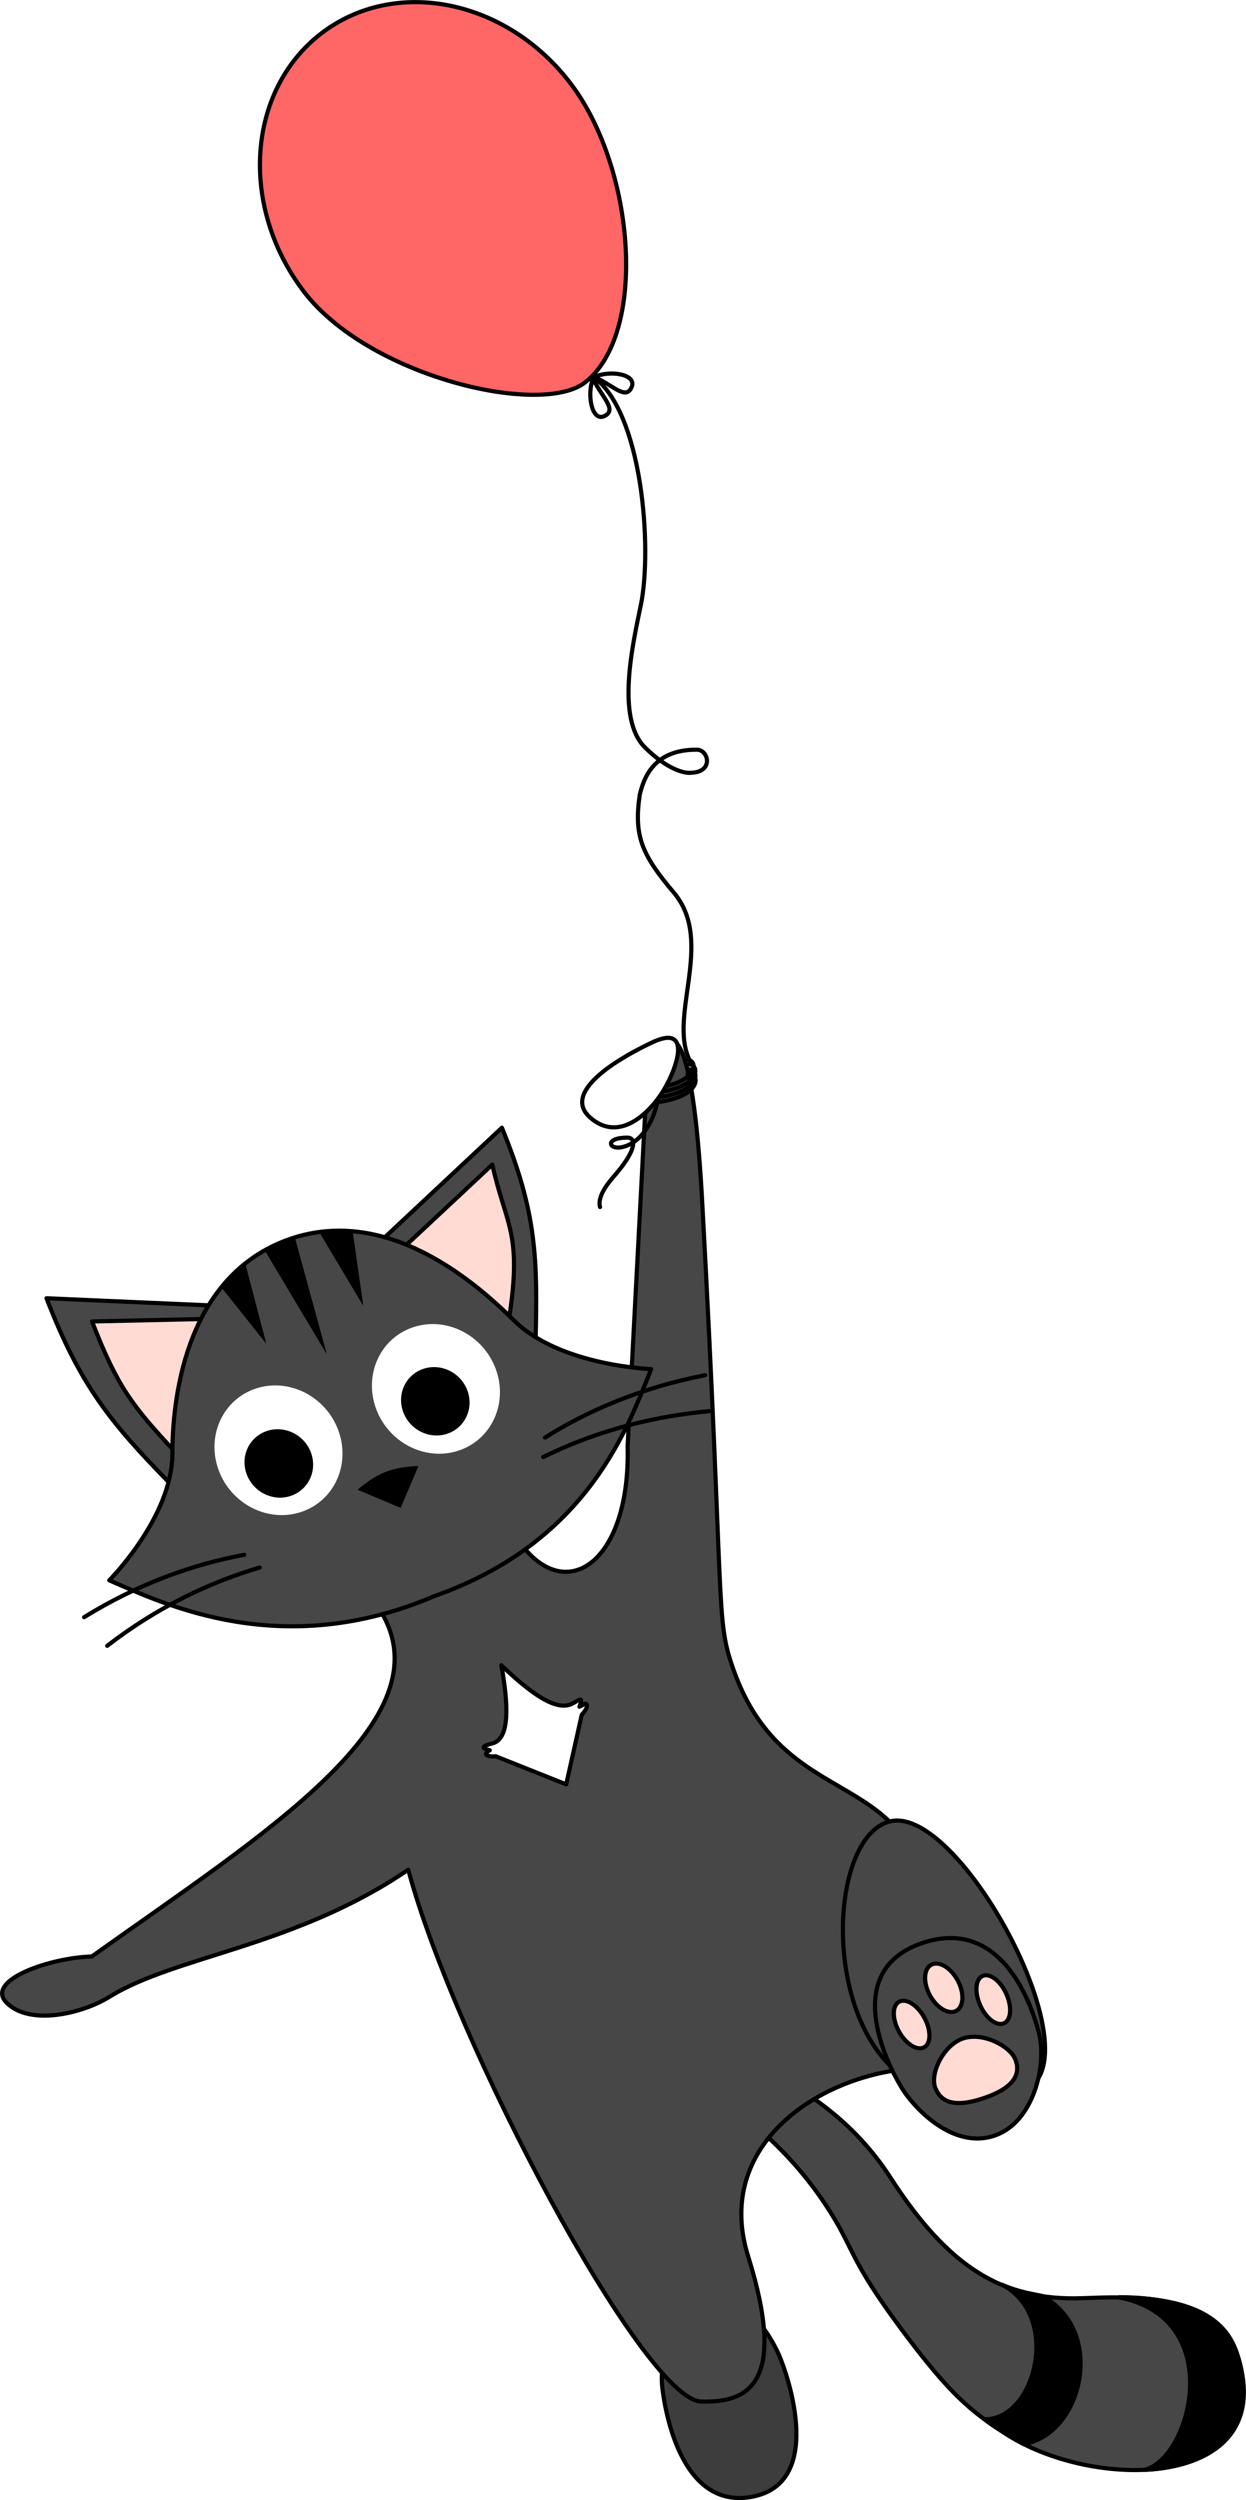 <svg width="14995" height="30087" viewBox="0 0 14995 30087" fill="none" xmlns="http://www.w3.org/2000/svg">
<g id="cola">
<path id="Vector 10" d="M9943.61 26545.1C8912.01 24981.7 7245.91 24572.3 6582.8 24430.3C8661.37 24399.1 10019.6 25126.8 10714 26202.6C11414.9 27288.1 12065.2 27689.9 13021.3 27657.3C13538.3 27639.7 14616.9 27573.4 14870.5 28281.4C15467.6 29947.9 13212.4 30005.4 12107.8 29292.9C11697.4 29028.1 11441.9 28830.5 10849 28031.9C10194 27149.5 10287.4 27066.2 9943.61 26545.1Z" fill="#474747" stroke="black" stroke-width="50"/>
<path id="Vector 11" d="M13778.2 29722.6C14343.4 29572.2 14769.7 27888.9 13457.6 27646.2C13935.6 27640.4 14689.6 27749.6 14886.6 28321.5C14996.6 28640.7 15014.2 29060.7 14766.9 29342.9C14560.2 29578.8 14161.5 29707.5 13778.2 29722.6Z" fill="black" stroke="black" stroke-width="50"/>
<path id="Vector 12" d="M12319.8 29412C13030.8 29296.4 13320 28043.5 12536.6 27629.2C12441.5 27608.1 12259.8 27584.3 12054.9 27493.3C12776 27862.1 12468.3 29121.2 11849.5 29114.7C11939.8 29192.9 12205.9 29351.1 12319.8 29412Z" fill="black" stroke="black" stroke-width="50"/>
</g>
<g id="cuerpo">
<path id="Ellipse 4" d="M9410.44 28430.8C9340.92 28215.9 8974.87 27539.3 8506.56 27637.8C8117.05 27719.6 7923.72 28346.1 7971.56 28741.8C7991.66 28908.1 8162.96 30233.8 9069.05 30043.3C9975.14 29852.9 9410.44 28430.8 9410.44 28430.8Z" fill="#3D3D3D" stroke="black" stroke-width="50" stroke-linecap="round" stroke-linejoin="round"/>
<g id="Vector 8">
<path d="M4568.7 19369.6C5410.31 20693.7 3146.83 22086.4 1104.59 23545.2C616.07 23556.8 -198.108 23830.5 83.397 24105.8C364.901 24381.1 990.963 24233.3 1318.72 24029.7C2111.22 23537.2 3554.09 23427.7 4913.23 22501C5463.46 24570.9 7745.53 28879.1 8437.36 28900.9C8989.61 28918.2 9487.89 28701.7 9003.68 27153.9C8608.91 25892.1 9711.86 25077.2 10772.7 24916.2C9891.12 24143.2 10000.3 22109.5 10704.7 21920.7C10143.5 21379.9 9259.09 21321.5 8824.71 20086.2C8606.25 19465 8722.56 19429.1 8451.11 14468.8C8270.24 11163.7 7760.52 13000.8 7768.38 13310.9L7553.06 17403C7587.91 18779.4 6834.72 19315.6 6281.07 18595.4C5493.71 19094.5 5139.34 19179.2 4568.7 19369.6Z" fill="#474747"/>
<path d="M10772.7 24916.2C11123.5 24863 11520.8 24928.1 11947.8 25166.5C13576.8 25502.8 11636.3 21671 10704.7 21920.7C10006 22107.9 9892.94 24110.2 10751.3 24897C10758.4 24903.5 10765.5 24909.9 10772.7 24916.2Z" fill="#474747"/>
<path d="M11947.8 25166.5C13576.8 25502.8 11636.3 21671 10704.7 21920.7M11947.8 25166.5C11520.8 24928.1 11123.5 24863 10772.7 24916.2M11947.8 25166.5C11431.5 25286.6 11037.4 25159.3 10751.3 24897M10704.7 21920.7C10143.5 21379.9 9259.09 21321.5 8824.71 20086.2C8606.25 19465 8722.56 19429.1 8451.11 14468.8C8270.24 11163.7 7760.52 13000.8 7768.38 13310.9L7553.06 17403C7587.91 18779.4 6834.72 19315.6 6281.07 18595.4C5493.71 19094.5 5139.34 19179.2 4568.7 19369.6C5410.31 20693.7 3146.83 22086.4 1104.59 23545.2C616.07 23556.8 -198.108 23830.5 83.397 24105.8C364.901 24381.1 990.963 24233.3 1318.72 24029.7C2111.22 23537.2 3554.09 23427.7 4913.23 22501C5463.46 24570.9 7745.53 28879.1 8437.36 28900.9C8989.61 28918.2 9487.89 28701.7 9003.68 27153.9C8608.91 25892.1 9711.86 25077.2 10772.7 24916.2M10704.7 21920.7C10000.3 22109.5 9891.12 24143.2 10772.7 24916.2M10704.7 21920.7C10006 22107.9 9892.94 24110.2 10751.3 24897M10704.7 21920.7C10006 22107.9 9892.94 24110.2 10751.3 24897M10772.7 24916.2C10765.5 24909.9 10758.4 24903.5 10751.3 24897" stroke="black" stroke-width="50" stroke-linecap="round" stroke-linejoin="round"/>
</g>
<g id="Group 1">
<path id="Ellipse 4_2" d="M10830.2 25088.7C10934.6 25290.3 11437.4 25894 11982.5 25696.1C12435.9 25531.4 12601.2 24860.1 12504.1 24471.9C12463.4 24308.8 12125.2 23010.6 11070.5 23393.6C10015.9 23776.5 10830.2 25088.7 10830.2 25088.7Z" fill="#464646" stroke="black" stroke-width="50" stroke-linecap="round" stroke-linejoin="round"/>
<ellipse id="Ellipse 5" rx="170.469" ry="314.852" transform="matrix(-0.936 0.372 0.398 0.909 11953.6 24064.3)" fill="#FFDBD3" stroke="black" stroke-width="50" stroke-linecap="round" stroke-linejoin="round"/>
<ellipse id="Ellipse 7" rx="173.048" ry="314.175" transform="matrix(-0.903 0.442 0.468 0.878 10970.9 24363.9)" fill="#FFDBD3" stroke="black" stroke-width="50" stroke-linecap="round" stroke-linejoin="round"/>
<ellipse id="Ellipse 6" rx="188.799" ry="316.925" transform="matrix(-0.907 0.433 0.459 0.882 11357.6 23921.9)" fill="#FFDBD3" stroke="black" stroke-width="50" stroke-linecap="round" stroke-linejoin="round"/>
<path id="Ellipse 8" d="M11255 25123.7C11319.4 25289.4 11471.6 25378.1 11857.8 25243.1C12211.7 25119.3 12284.7 24952.4 12220.2 24786.7C12155.8 24620.9 11823.7 24449.9 11586.3 24532.9C11348.9 24615.9 11190.5 24957.9 11255 25123.7Z" fill="#FFDBD3" stroke="black" stroke-width="50" stroke-linecap="round" stroke-linejoin="round"/>
</g>
<path id="Vector 13" d="M5929.84 20979.5C6142.78 20920.9 6115.08 20493.8 6033.63 20040.6C6370.58 20362.9 6689.15 20603.6 6885.22 20503.1C6968.84 20460.3 7027.82 20401.7 6972.86 20539.5L7042.44 20503.8C7051.65 20499.1 7104.61 20521.1 7000.83 20636.7L6813.77 21473.8L5965.95 21135.8C5896.02 21145.7 5854.32 21123.6 5849.64 21115C5842.92 21102.7 5865.9 21077.7 5894 21063.3C5746.75 21029.9 5853.3 21000.6 5928.31 20979.9L5929.84 20979.5Z" fill="white" stroke="black" stroke-width="50" stroke-linecap="round" stroke-linejoin="round"/>
<g id="cara">
<path id="Vector 1" d="M559.507 15623.5L2529.87 15709.9L2037.43 17843.6C1323.66 17113.7 962.37 16665.3 559.507 15623.5Z" fill="#474747" stroke="black" stroke-width="50" stroke-linecap="round" stroke-linejoin="round"/>
<path id="Vector 1_2" d="M1107.53 15902.9L2430.43 15873.9L2120.97 17487.7C1592.23 16918.6 1419.17 16703.3 1107.53 15902.9Z" fill="#FFDBD3" stroke="black" stroke-width="50" stroke-linecap="round" stroke-linejoin="round"/>
<path id="Vector 2" d="M6040.18 13571.3L4630.48 14890.6L6445.12 16159.2C6469.22 15160.2 6465.19 14605 6040.18 13571.3Z" fill="#474747" stroke="black" stroke-width="50" stroke-linecap="round" stroke-linejoin="round"/>
<path id="Vector 7" d="M6128.53 15854.4L4847.5 15022.3L5924.8 14015.4C6084.37 14739.5 6286.56 14829.8 6128.53 15854.4Z" fill="#FFDBD3" stroke="black" stroke-width="50" stroke-linecap="round" stroke-linejoin="round"/>
<path id="Ellipse 1" d="M3421.24 14935.4C4641.32 14460 5753.64 15463.2 6185.11 15890.5C6738.31 16438.4 7837 16476.4 7837 16476.4C7568.71 17128.6 7106.07 18547.3 5226.14 19208.5C3397.98 19992.3 1980.19 19306.4 1314.66 19018.1C1314.66 19018.1 2075.22 18255.6 2074.61 17492.4C2074.13 16897.1 2201.16 15410.9 3421.24 14935.4Z" fill="#474747" stroke="black" stroke-width="50" stroke-linecap="round" stroke-linejoin="round"/>
<ellipse id="Ellipse 2" rx="758.364" ry="791.761" transform="matrix(0.931 -0.363 0.389 0.922 3351.46 17453)" fill="white"/>
<ellipse id="Ellipse 3" rx="758.364" ry="791.761" transform="matrix(0.931 -0.363 0.389 0.922 5246.24 16714.6)" fill="white"/>
<path id="Polygon 1" d="M4821.63 18146.3L5035.95 17642C4708.91 17658.1 4549.38 17723.1 4302.08 17928L4821.63 18146.3Z" fill="black"/>
<path id="Polygon 2" d="M3204.88 16171.3L2954.39 15215.9L2785.09 15362.2L2667.51 15496.8L3204.88 16171.3Z" fill="black"/>
<path id="Polygon 4" d="M4372.24 15716.4L3848.49 14838.3L4069.85 14821.3L4245.51 14825.4L4372.24 15716.4Z" fill="black"/>
<path id="Vector 4" d="M6536.91 17535C7086.14 17263.2 7759.96 17052.7 8536.88 16982.5" stroke="black" stroke-width="50" stroke-linecap="round" stroke-linejoin="round"/>
<path id="Vector 5" d="M2939.4 18711C2331.48 18823.3 1666.32 19057.2 1012.43 19461.9" stroke="black" stroke-width="50" stroke-linecap="round" stroke-linejoin="round"/>
<path id="Vector 3" d="M6558.79 17300.6C7076.31 16974.3 7723.17 16697 8485.77 16549.6" stroke="black" stroke-width="50" stroke-linecap="round" stroke-linejoin="round"/>
<path id="Vector 6" d="M3125.12 18864.5C2533.98 19037.1 1897.98 19337 1289.73 19806.6" stroke="black" stroke-width="50" stroke-linecap="round" stroke-linejoin="round"/>
<path id="Polygon 3" d="M3933.8 16299.7L3553.53 14911.7L3385.98 14953.9L3194.92 15062.6L3933.8 16299.7Z" fill="black"/>
<g id="ojoder" filter="url(#filter0_d_0_1)">
<ellipse rx="407.1" ry="416.454" transform="matrix(0.931 -0.363 0.389 0.922 5238.81 16862.7)" fill="black"/>
</g>
<g id="ojoiz" filter="url(#filter1_d_0_1)">
<ellipse rx="407.947" ry="416.454" transform="matrix(0.931 -0.363 0.389 0.922 3355.45 17610.6)" fill="black"/>
</g>
</g>
</g>
<g id="mano">
<path id="Vector 10_2" d="M8272 12810.1C8438.67 12781.5 8474.49 13158.5 7646.84 13165.2" stroke="black" stroke-width="50" stroke-linecap="round" stroke-linejoin="round"/>
<path id="Vector 13_2" d="M8251.69 12756C8418.35 12727.4 8454.17 13104.4 7626.52 13111.1" stroke="black" stroke-width="50" stroke-linecap="round" stroke-linejoin="round"/>
<path id="Vector 12_2" d="M8275.26 12926.6C8441.93 12897.9 8477.75 13275 7650.1 13281.7" stroke="black" stroke-width="50" stroke-linecap="round" stroke-linejoin="round"/>
<path id="Vector 11_2" d="M8273.83 12870C8440.49 12841.3 8476.31 13218.4 7648.66 13225.1" stroke="black" stroke-width="50" stroke-linecap="round" stroke-linejoin="round"/>
<path id="Vector 9" d="M7853.24 12542.7C7521.57 12698 6731.62 13125.4 7103.78 13450.5C7427.76 13733.5 7766.06 13444.6 7949.1 13178.5C8132.14 12912.3 8355.21 12307.7 7853.24 12542.7Z" fill="white" stroke="black" stroke-width="50" stroke-linecap="round" stroke-linejoin="round"/>
<path id="Vector 16" d="M7911.74 13254.1C7878.08 13445.7 7739.64 13756.3 7477.6 13806.8C7322.94 13836.6 7276.06 13690.6 7549.19 13690.6C7657.76 13690.6 7663.01 13831.8 7415.76 14124.1C7363.2 14186.2 7181.19 14377.6 7220.97 14526.1" stroke="black" stroke-width="50" stroke-linecap="round" stroke-linejoin="round"/>
</g>
<g id="globo">
<path id="Vector 17" d="M8329.78 12813.2C7997.06 12285.6 8621.71 11347.6 8108.21 10741C7720.7 10283.2 7626.53 10057.3 7699.46 9562.72C7746.79 9367.7 7862.54 9019.32 8384.47 9022.16C8527.64 9019.38 8595.27 9294.54 8312.26 9300.05C8241.02 9309.48 8031.33 9261.77 7762.47 8995.45C7408.29 8644.61 7616.77 7742.51 7711.96 7282.49C7853.2 6599.95 7731.02 4950.37 7136.27 4532.76" stroke="black" stroke-width="50" stroke-linecap="round" stroke-linejoin="round"/>
<path id="Vector 14" d="M7154.2 4537.2C7327.84 4451.69 7670.82 4498.83 7601.14 4659.45C7531.46 4820.07 7380.68 4637.73 7154.2 4537.2Z" stroke="black" stroke-width="50" stroke-linecap="round" stroke-linejoin="round"/>
<path id="Vector 15" d="M7137.5 4557.54C7060.12 4737.15 7119.75 5083.58 7275.01 5006.62C7430.27 4929.66 7245.12 4783.61 7137.5 4557.54Z" stroke="black" stroke-width="50" stroke-linecap="round" stroke-linejoin="round"/>
<path id="Ellipse 9" d="M6871.28 1010.5C7258.5 1522.21 7490.54 2275.14 7529.44 2974.93C7548.88 3324.61 7520.01 3659.8 7438.94 3943.94C7357.81 4228.27 7225 4459.54 7038.02 4604.31C6907.63 4705.27 6681.22 4754.01 6397.24 4751.02C6114.55 4748.05 5779.65 4693.87 5436.88 4594.12C4750.51 4394.39 4038.34 4013.71 3651.97 3503.13C2876.5 2478.33 2974.74 1092.52 3861.2 406.151C4747.66 -280.213 6095.8 -14.296 6871.28 1010.5Z" fill="#FF6666" stroke="black" stroke-width="50" stroke-linecap="round" stroke-linejoin="round"/>
</g>
<defs>
<filter id="filter0_d_0_1" x="4687.36" y="16313.3" width="1102.9" height="1100.79" filterUnits="userSpaceOnUse" color-interpolation-filters="sRGB">
<feFlood flood-opacity="0" result="BackgroundImageFix"/>
<feColorMatrix in="SourceAlpha" type="matrix" values="0 0 0 0 0 0 0 0 0 0 0 0 0 0 0 0 0 0 127 0" result="hardAlpha"/>
<feMorphology radius="135" operator="dilate" in="SourceAlpha" result="effect1_dropShadow_0_1"/>
<feOffset dy="1"/>
<feGaussianBlur stdDeviation="2"/>
<feComposite in2="hardAlpha" operator="out"/>
<feColorMatrix type="matrix" values="0 0 0 0 1 0 0 0 0 0.917 0 0 0 0 0.167 0 0 0 1 0"/>
<feBlend mode="normal" in2="BackgroundImageFix" result="effect1_dropShadow_0_1"/>
<feBlend mode="normal" in="SourceGraphic" in2="effect1_dropShadow_0_1" result="shape"/>
</filter>
<filter id="filter1_d_0_1" x="2803.27" y="17061.1" width="1104.35" height="1101.01" filterUnits="userSpaceOnUse" color-interpolation-filters="sRGB">
<feFlood flood-opacity="0" result="BackgroundImageFix"/>
<feColorMatrix in="SourceAlpha" type="matrix" values="0 0 0 0 0 0 0 0 0 0 0 0 0 0 0 0 0 0 127 0" result="hardAlpha"/>
<feMorphology radius="135" operator="dilate" in="SourceAlpha" result="effect1_dropShadow_0_1"/>
<feOffset dy="1"/>
<feGaussianBlur stdDeviation="2"/>
<feComposite in2="hardAlpha" operator="out"/>
<feColorMatrix type="matrix" values="0 0 0 0 1 0 0 0 0 0.917 0 0 0 0 0.167 0 0 0 1 0"/>
<feBlend mode="normal" in2="BackgroundImageFix" result="effect1_dropShadow_0_1"/>
<feBlend mode="normal" in="SourceGraphic" in2="effect1_dropShadow_0_1" result="shape"/>
</filter>
</defs>
</svg>
